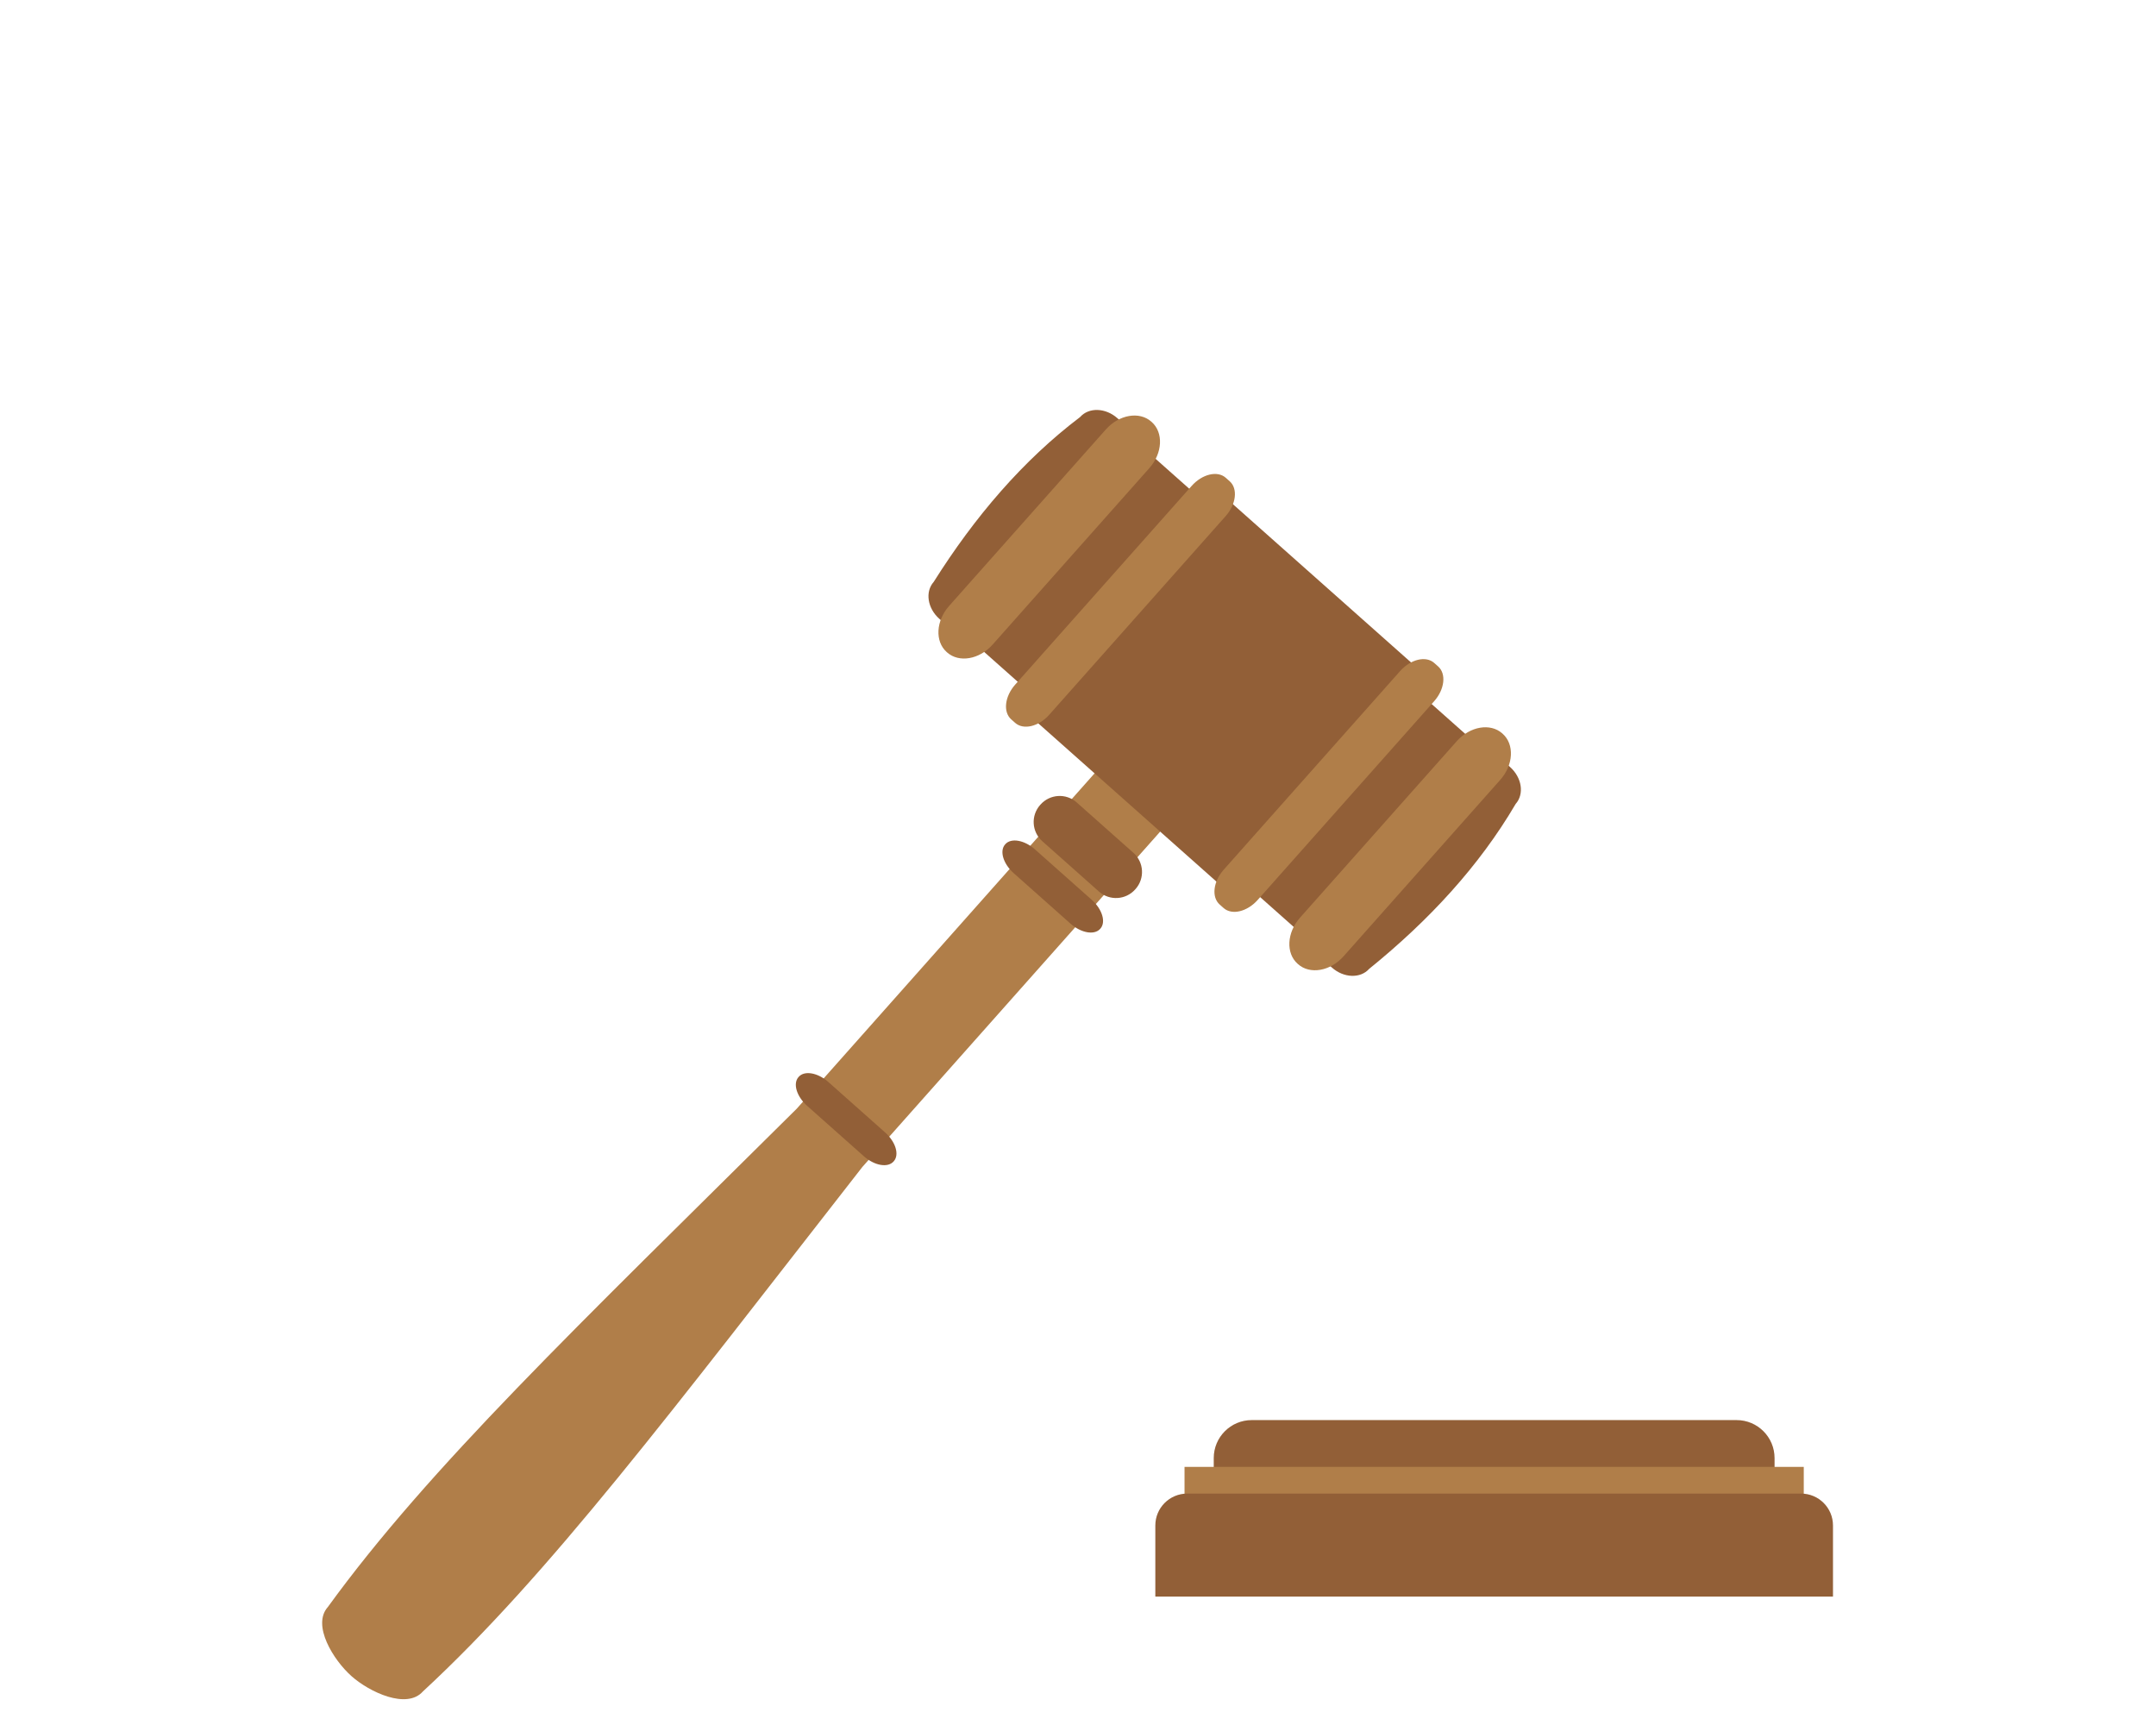 <svg id="eO12hVnYUNf1" xmlns="http://www.w3.org/2000/svg" xmlns:xlink="http://www.w3.org/1999/xlink" viewBox="0 0 1000 800" shape-rendering="geometricPrecision" text-rendering="geometricPrecision">
<style><![CDATA[
#eO12hVnYUNf11_to {animation: eO12hVnYUNf11_to__to 1300ms linear infinite normal forwards}@keyframes eO12hVnYUNf11_to__to { 0% {transform: translate(427.345px,489.043px)} 46.154% {transform: translate(475.345px,529.043px)} 100% {transform: translate(427.345px,489.043px)}} #eO12hVnYUNf11_tr {animation: eO12hVnYUNf11_tr__tr 1300ms linear infinite normal forwards}@keyframes eO12hVnYUNf11_tr__tr { 0% {transform: rotate(0deg)} 46.154% {transform: rotate(48.861deg)} 100% {transform: rotate(0deg)}}
]]></style>
<g clip-path="url(#eO12hVnYUNf38)"><g><g transform="matrix(1 0 0 1 535.615 658.342)"><g transform="translate(157.406 18.388)"><path d="M-130.06,18.138c0,0,260.12,0,260.12,0s0-18.664,0-18.664c0-9.727-7.885-17.612-17.612-17.612c0,0-224.895,0-224.895,0-9.727,0-17.613,7.885-17.613,17.612c0,0,0,18.664,0,18.664Z" fill="#925f37"/></g><g transform="translate(157.406 44.353)"><path d="M-143.608,22.389c0,0,287.216,0,287.216,0s0-44.778,0-44.778-287.216,0-287.216,0s0,44.778,0,44.778Z" fill="#b07e49"/></g><g transform="translate(157.406 58.232)"><path d="M-157.156,23.892c0,0,314.312,0,314.312,0s0-33,0-33c0-8.164-6.619-14.784-14.784-14.784c0,0-284.745,0-284.745,0-8.164,0-14.783,6.62-14.783,14.784c0,0,0,33,0,33Z" fill="#925f37"/></g></g><g id="eO12hVnYUNf11_to" transform="translate(427.345,489.043)"><g id="eO12hVnYUNf11_tr" transform="rotate(0)"><g transform="translate(-427.345,-489.043)"><g transform="matrix(.958-.288 0.288 0.958 63.183 483.835)"><g transform="translate(247.937 166.105)"><path d="M247.687,-131.222C247.687,-131.222,58,-14.27,58,-14.27c-117.999,83.479-193.44,139.194-265.187,174.227-9.562,5.898-23.739-6.789-29.635-16.352-5.897-9.564-10.865-27.929-1.301-33.825C-174.598,61.413,-90.936,19.032,36.647,-48.903c0,0,189.687-116.952,189.687-116.952s21.353,34.633,21.353,34.633Z" fill="#b07e49"/></g><g transform="translate(448.741 39.89)"><path d="M-1.009,21.267c3.45,5.594,10.781,7.334,16.376,3.884c0,0,.205-.125.205-.125C21.166,21.577,22.905,14.245,19.456,8.651c0,0-18.446-29.919-18.446-29.919-3.45-5.594-10.781-7.333-16.375-3.883c0,0-.205.125-.205.125C-21.165,-21.577,-22.904,-14.245,-19.454,-8.651c0,0,18.445,29.918,18.445,29.918Z" fill="#925f37"/></g><g transform="translate(427.883 52.75)"><path d="M2.926,18.841c3.45,5.595,9.036,8.409,12.478,6.287c0,0,.127-.078.127-.078c3.444-2.123,3.438-8.378-.01-13.974c0,0-18.448-29.917-18.448-29.917-3.45-5.594-9.036-8.409-12.479-6.286c0,0-.125.078-.125.078-3.443,2.122-3.438,8.378.012,13.973c0,0,18.445,29.917,18.445,29.917Z" fill="#925f37"/></g><g transform="translate(305.096 128.455)"><path d="M2.926,18.841c3.449,5.594,9.037,8.409,12.479,6.285c0,0,.126-.077.126-.077c3.443-2.123,3.438-8.379-.011-13.973c0,0-18.446-29.918-18.446-29.918-3.45-5.595-9.037-8.409-12.48-6.287c0,0-.126.078-.126.078-3.442,2.122-3.437,8.378.012,13.974c0,0,18.446,29.918,18.446,29.918Z" fill="#925f37"/></g></g><g transform="matrix(.958-.288 0.288 0.958 409.232 217.369)"><g transform="translate(122.102 145.243)"><path d="M-0.018,114.03c0,0,101.908-62.831,101.908-62.831s-101.873-165.23-101.873-165.23-101.907,62.833-101.907,62.833s101.872,165.228,101.872,165.228Z" fill="#925f37"/></g><g transform="translate(122.101 145.243)"><path d="M-21.241,95.007c0,0,115.667-71.316,115.667-71.316s-73.185-118.698-73.185-118.698-115.667,71.316-115.667,71.316s73.185,118.698,73.185,118.698Z" fill="#925f37"/></g><g transform="translate(156.024 200.263)"><path d="M-63.112,40.352c0,0-1.287-2.088-1.287-2.088-2.7-4.379.182-11.056,6.436-14.912c0,0,104.859-64.651,104.859-64.651c6.255-3.857,13.514-3.432,16.215.946c0,0,1.288,2.089,1.288,2.089c2.7,4.379-.182,11.056-6.437,14.913c0,0-104.858,64.651-104.858,64.651-6.255,3.857-13.515,3.432-16.216-.948Z" fill="#b07e49"/></g><g transform="translate(88.18 90.224)"><path d="M-64.399,38.263c0,0,1.288,2.09,1.288,2.09c2.699,4.379,9.959,4.803,16.215.946c0,0,104.858-64.651,104.858-64.651c6.255-3.856,9.137-10.532,6.437-14.911c0,0-1.288-2.089-1.288-2.089-2.7-4.38-9.96-4.804-16.215-.947c0,0-104.858,64.65-104.858,64.65-6.256,3.857-9.137,10.532-6.437,14.912Z" fill="#b07e49"/></g><g transform="translate(185.074 247.38)"><path d="M-52.012,34.127c0,0-1.84-2.983-1.84-2.983C-57.708,24.889,-56.624,17.223,-51.431,14.021c0,0,87.058-53.677,87.058-53.677c5.193-3.201,12.53-.727,16.385,5.529c0,0,1.84,2.983,1.84,2.983C57.709,-24.889,56.625,-17.223,51.432,-14.021C26.926,8.724,-2.56,26.116,-35.626,39.655c-5.194,3.202-12.531.727-16.386-5.528Z" fill="#925f37"/></g><g transform="translate(59.13 43.107)"><path d="M-53.852,31.144c0,0,1.839,2.983,1.839,2.983c3.857,6.256,11.193,8.73,16.386,5.529c0,0,87.058-53.677,87.058-53.677c5.194-3.202,6.278-10.868,2.42-17.123c0,0-1.839-2.983-1.839-2.983-3.856-6.255-11.192-8.73-16.385-5.528C4.297,-27.975,-24.484,-9.442,-51.432,14.021C-56.625,17.223,-57.709,24.889,-53.852,31.144Z" fill="#925f37"/></g><g transform="translate(179.208 237.866)"><path d="M-60.874,37.373c0,0,.141.23.141.23c3.872,6.279,13.375,7.445,21.225,2.604c0,0,93.176-57.447,93.176-57.447c7.852-4.841,11.077-13.855,7.206-20.134c0,0-.142-.229-.142-.229-3.871-6.278-13.373-7.445-21.224-2.604c0,0-93.176,57.448-93.176,57.448-7.852,4.841-11.077,13.854-7.206,20.132Z" fill="#b07e49"/></g><g transform="translate(64.995 52.622)"><path d="M-60.733,37.602c0,0-.142-.228-.142-.228C-64.746,31.095,-61.52,22.08,-53.669,17.24c0,0,93.177-57.448,93.177-57.448c7.852-4.84,17.354-3.675,21.225,2.604c0,0,.141.231.141.231c3.872,6.278.646,15.29-7.206,20.131c0,0-93.176,57.448-93.176,57.448-7.851,4.841-17.353,3.675-21.225-2.604Z" fill="#b07e49"/></g></g></g></g></g></g><clipPath id="eO12hVnYUNf38"><rect width="1000" height="800" rx="0" ry="0"/></clipPath></g></svg>

